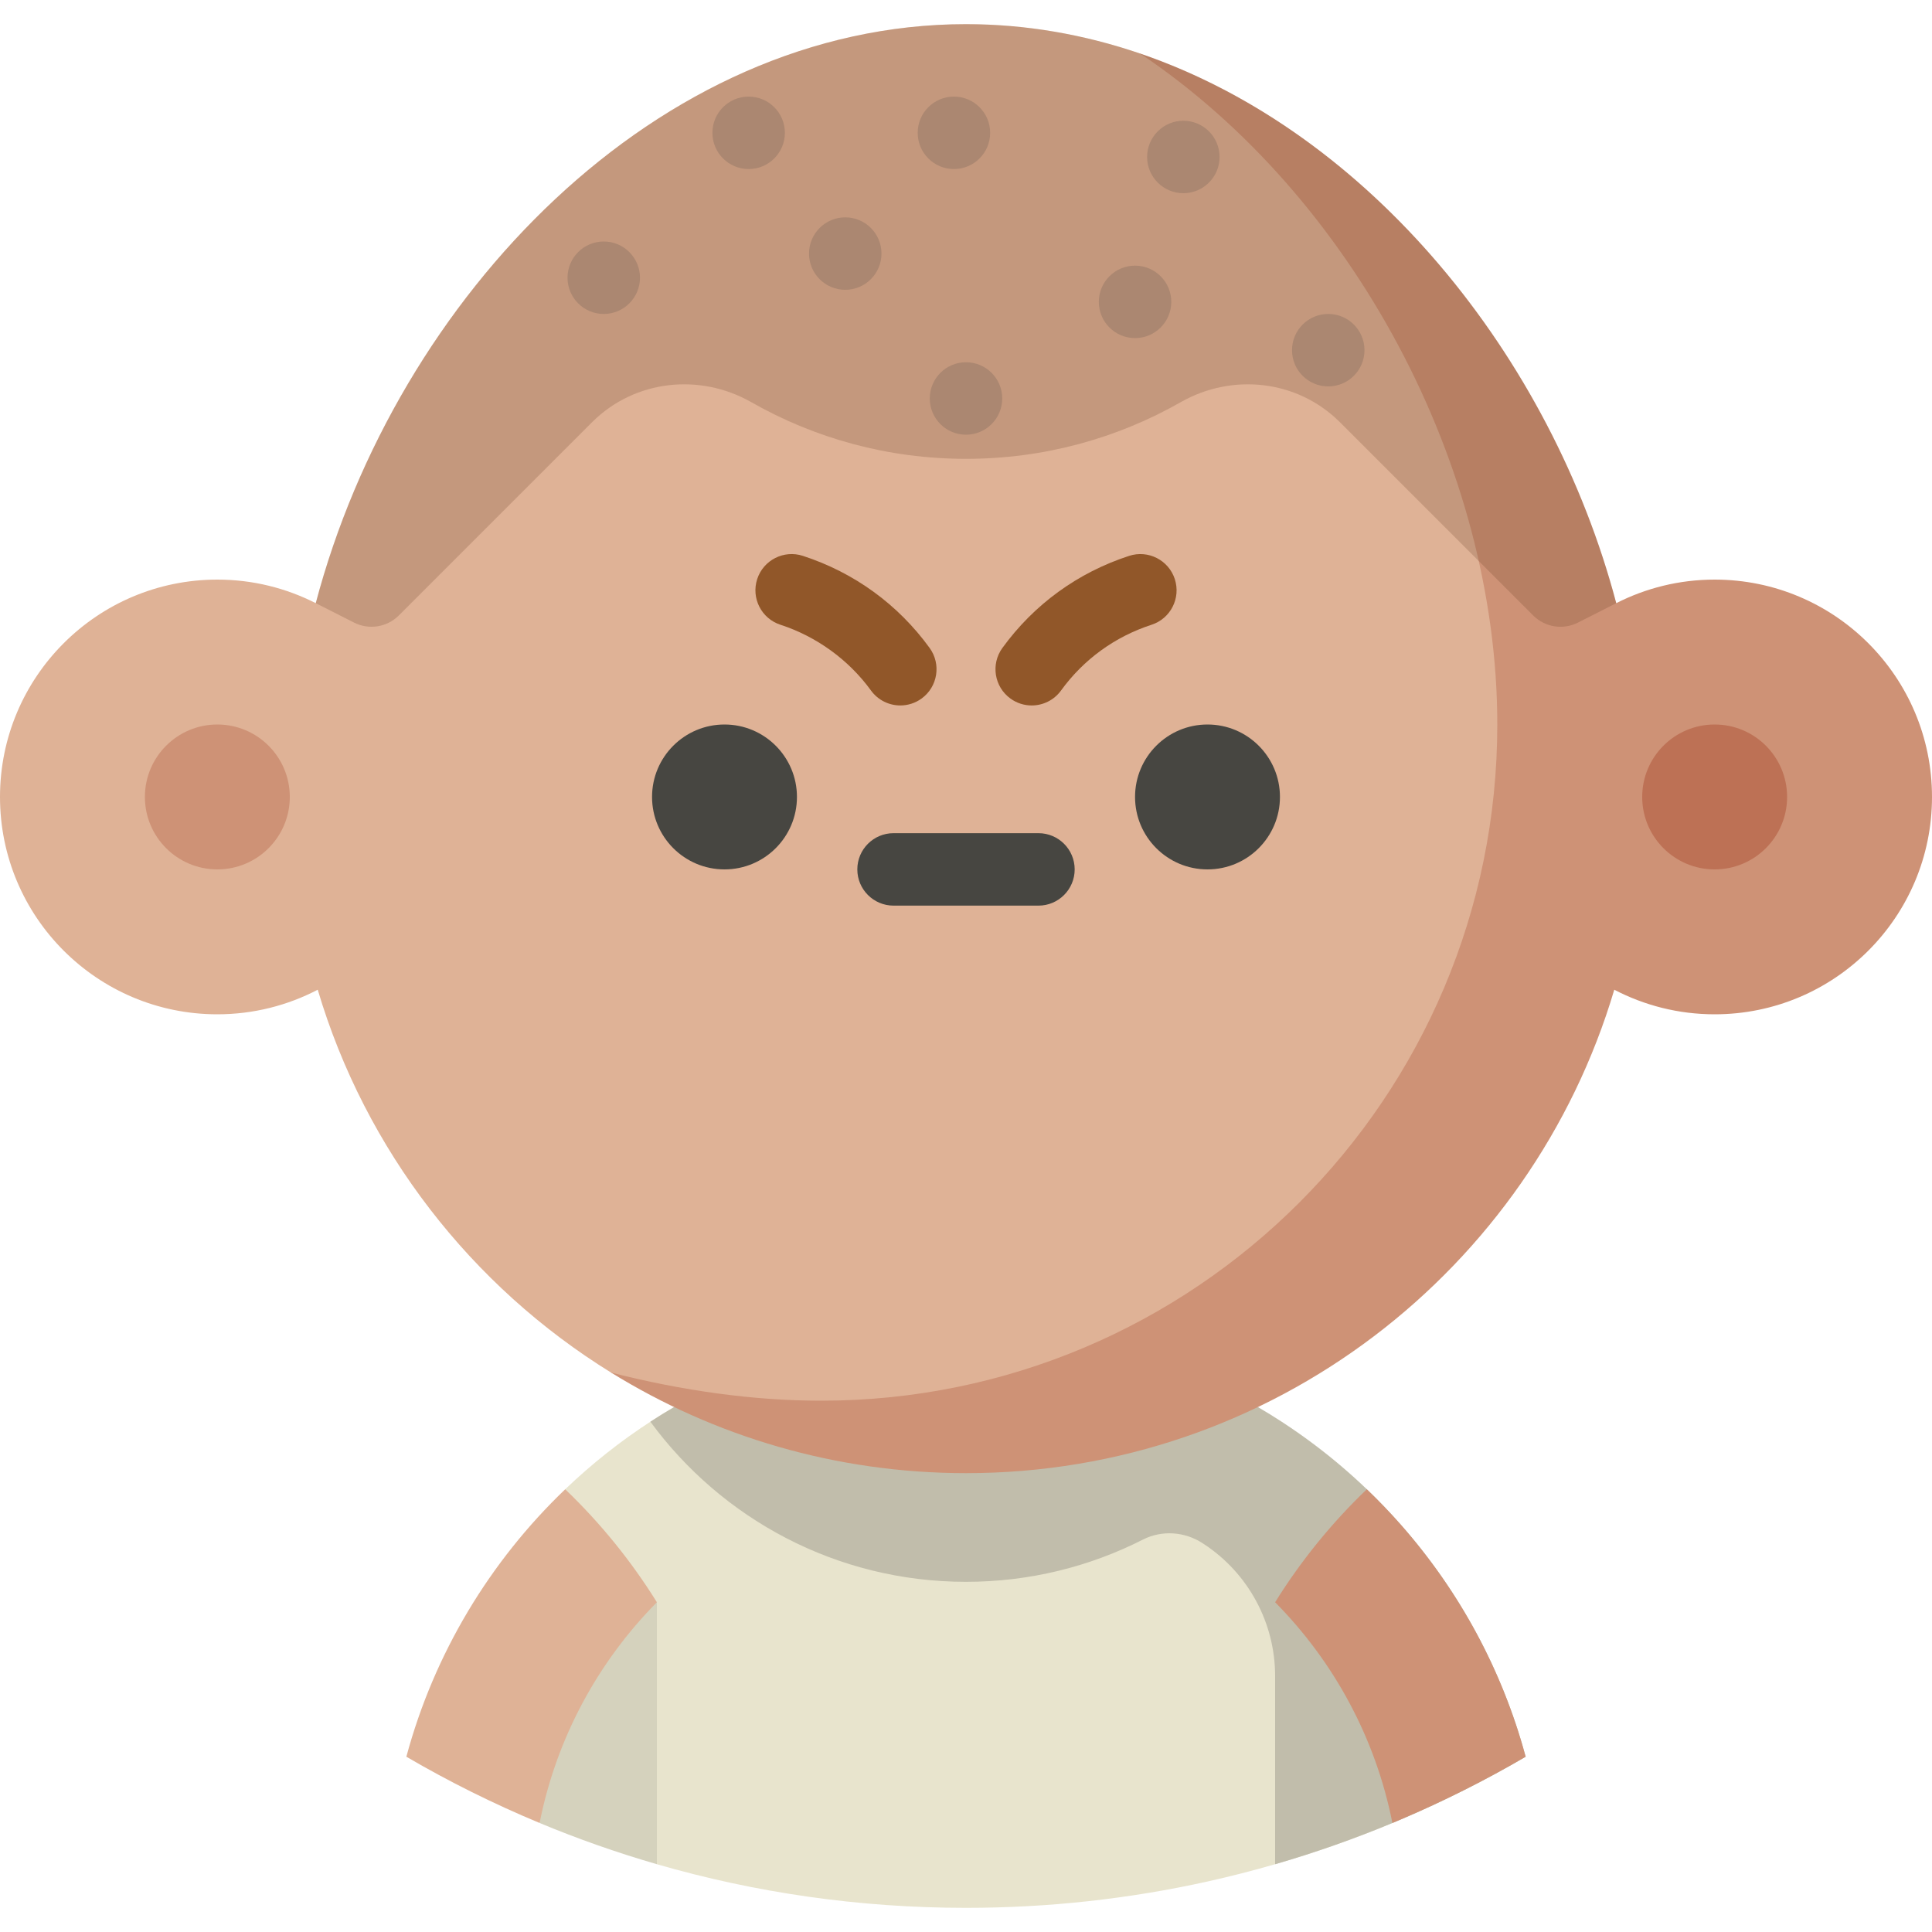 <?xml version="1.0" encoding="iso-8859-1"?>
<!-- Uploaded to: SVG Repo, www.svgrepo.com, Generator: SVG Repo Mixer Tools -->
<svg height="800px" width="800px" version="1.1" id="Layer_1" xmlns="http://www.w3.org/2000/svg" xmlns:xlink="http://www.w3.org/1999/xlink" 
	 viewBox="0 0 512 512" xml:space="preserve">
<path style="fill:#E8E4CD;" d="M323.119,401.489l-144.477-28.604c-2.021,1.181-4.012,2.41-5.972,3.68
	c-8.202,5.308-15.862,11.379-22.888,18.108l24.298,99.364C200.086,501.56,227.57,505.6,256,505.6c21.98,0,43.396-2.411,64-6.982
	c6.047-1.341,12.02-2.874,17.92-4.581c8.512-2.463,16.863-5.3,25.038-8.493c2.025-0.79,4.038-1.603,6.04-2.436
	c0.735-0.306,1.469-0.612,2.2-0.924c11.424-4.865,22.482-10.426,33.112-16.637L323.119,401.489z"/>
<path style="fill:#C1BDAB;" d="M393.59,437.274c-10.591-21.286-25.974-39.768-44.739-54.031c-2.985-2.268-6.056-4.43-9.206-6.479
	c-2.062-1.341-4.157-2.635-6.286-3.878H178.642c-2.129,1.243-4.224,2.537-6.286,3.878C191.223,402.487,221.654,419.2,256,419.2
	c16.879,0,32.812-4.04,46.894-11.197c5.033-2.557,11.068-2.118,15.8,0.96c0.097,0.063,0.195,0.127,0.292,0.191
	c11.812,7.734,18.934,20.899,18.934,35.017v49.867c10.619-3.072,20.989-6.729,31.078-10.927l0,0l0,0
	c4.554-1.896,9.052-3.901,13.487-6.015c0.028-0.014,0.058-0.027,0.086-0.04c1.394-0.664,2.78-1.341,4.161-2.026
	c0.105-0.052,0.211-0.102,0.316-0.155c1.297-0.645,2.586-1.303,3.871-1.966c0.182-0.093,0.365-0.184,0.547-0.279
	c1.201-0.622,2.392-1.257,3.583-1.896c0.257-0.138,0.516-0.273,0.773-0.411c1.135-0.613,2.263-1.24,3.391-1.868
	c0.297-0.166,0.598-0.328,0.895-0.494c1.38-0.776,2.752-1.563,4.118-2.36c0.028-0.017,0.058-0.033,0.087-0.05
	C401.658,455.695,398.048,446.236,393.59,437.274z"/>
<path style="fill:#DFB296;" d="M149.782,394.673c-19.914,19.076-34.706,43.455-42.094,70.875
	c11.311,6.61,23.107,12.481,35.314,17.562l31.078-58.496C167.252,413.629,159.075,403.574,149.782,394.673z"/>
<path style="fill:#D5D2BD;" d="M143,483.109c10.089,4.2,20.46,7.855,31.08,10.927v-69.423
	C158.523,440.349,147.469,460.544,143,483.109z"/>
<g>
	<path style="fill:#CE9276;" d="M371.2,404.028c-2.862-3.244-5.859-6.364-8.982-9.356c-9.293,8.901-17.471,18.957-24.298,29.94
		c15.558,15.736,26.611,35.931,31.08,58.495c0.735-0.306,1.469-0.612,2.2-0.924c11.424-4.865,22.482-10.426,33.112-16.637
		C398.083,442.427,386.588,421.469,371.2,404.028z"/>
	<path style="fill:#CE9276;" d="M454.4,153.6c-9.389,0-18.245,2.26-26.077,6.246C411.076,94.604,362.963,34.967,302.148,14.193
		L161.929,363.74C189.27,380.641,221.494,390.4,256,390.4c81.217,0,149.803-54.036,171.799-128.114
		c7.959,4.152,17.002,6.514,26.601,6.514c31.812,0,57.6-25.788,57.6-57.6S486.212,153.6,454.4,153.6z"/>
</g>
<path style="fill:#DFB296;" d="M396.8,192c0-68.392-38.318-140.051-94.652-177.809C287.423,9.162,271.956,6.4,256,6.4
	c-81.862,0-150.9,72.407-172.323,153.446C75.845,155.86,66.989,153.6,57.6,153.6C25.788,153.6,0,179.388,0,211.2
	s25.788,57.6,57.6,57.6c9.599,0,18.642-2.362,26.601-6.514c12.65,42.605,40.714,78.575,77.727,101.454
	c18.972,4.845,37.85,7.46,55.672,7.46C316.57,371.2,396.8,290.97,396.8,192z"/>
<path style="opacity:0.2;fill:#5B341A;enable-background:new    ;" d="M93.824,164.993c3.95,2.004,8.741,1.24,11.873-1.892
	c0,0,37.957-37.957,50.61-50.61c0.266-0.266,0.532-0.53,0.8-0.794c11.194-11.018,28.337-12.888,41.987-5.117
	C215.88,116.14,235.301,121.6,256,121.6s40.12-5.46,56.906-15.018c13.65-7.771,30.792-5.901,41.987,5.117
	c0.268,0.264,0.534,0.527,0.799,0.794c12.653,12.653,50.61,50.61,50.61,50.61c3.132,3.132,7.923,3.895,11.873,1.892l10.148-5.147
	l0,0C406.9,78.807,337.862,6.4,256,6.4S105.1,78.807,83.677,159.846c-1.05-0.534-2.12-1.032-3.205-1.501
	c1.093,0.474,2.171,0.975,3.227,1.513L93.824,164.993z"/>
<g>
	<path style="fill:#915729;" d="M238.596,186.952c-2.97,0-5.9-1.375-7.777-3.963c-5.889-8.115-14.41-14.304-23.997-17.425
		c-5.041-1.641-7.798-7.059-6.157-12.1c1.641-5.043,7.064-7.798,12.101-6.157c13.606,4.43,25.222,12.869,33.592,24.406
		c3.114,4.292,2.159,10.294-2.132,13.408C242.523,186.356,240.55,186.952,238.596,186.952z"/>
	<path style="fill:#915729;" d="M273.407,186.954c-1.955,0-3.927-0.595-5.631-1.832c-4.292-3.114-5.245-9.117-2.131-13.408
		c8.381-11.548,19.999-19.988,33.596-24.406c5.037-1.638,10.458,1.12,12.096,6.163c1.638,5.042-1.121,10.459-6.163,12.097
		c-9.713,3.156-18.007,9.181-23.988,17.423C279.306,185.58,276.378,186.954,273.407,186.954z"/>
</g>
<g style="opacity:0.2;">
	<circle style="fill:#47423F;" cx="252.8" cy="35.2" r="9.6"/>
	<circle style="fill:#47423F;" cx="224" cy="67.2" r="9.6"/>
	<circle style="fill:#47423F;" cx="198.4" cy="35.2" r="9.6"/>
	<circle style="fill:#47423F;" cx="160" cy="73.6" r="9.6"/>
	<circle style="fill:#47423F;" cx="256" cy="105.6" r="9.6"/>
	<circle style="fill:#47423F;" cx="300.8" cy="80" r="9.6"/>
	<circle style="fill:#47423F;" cx="313.6" cy="41.6" r="9.6"/>
	<circle style="fill:#47423F;" cx="352" cy="92.8" r="9.6"/>
</g>
<g>
	<circle style="fill:#474641;" cx="192" cy="211.2" r="19.2"/>
	<circle style="fill:#474641;" cx="320" cy="211.2" r="19.2"/>
</g>
<circle style="fill:#CE9276;" cx="57.6" cy="211.2" r="19.2"/>
<circle style="fill:#BD7155;" cx="454.4" cy="211.2" r="19.2"/>
<path style="fill:#474641;" d="M275.2,220.8h-38.4c-5.302,0-9.6,4.298-9.6,9.6s4.298,9.6,9.6,9.6h38.4c5.303,0,9.6-4.298,9.6-9.6
	S280.503,220.8,275.2,220.8z"/>
</svg>